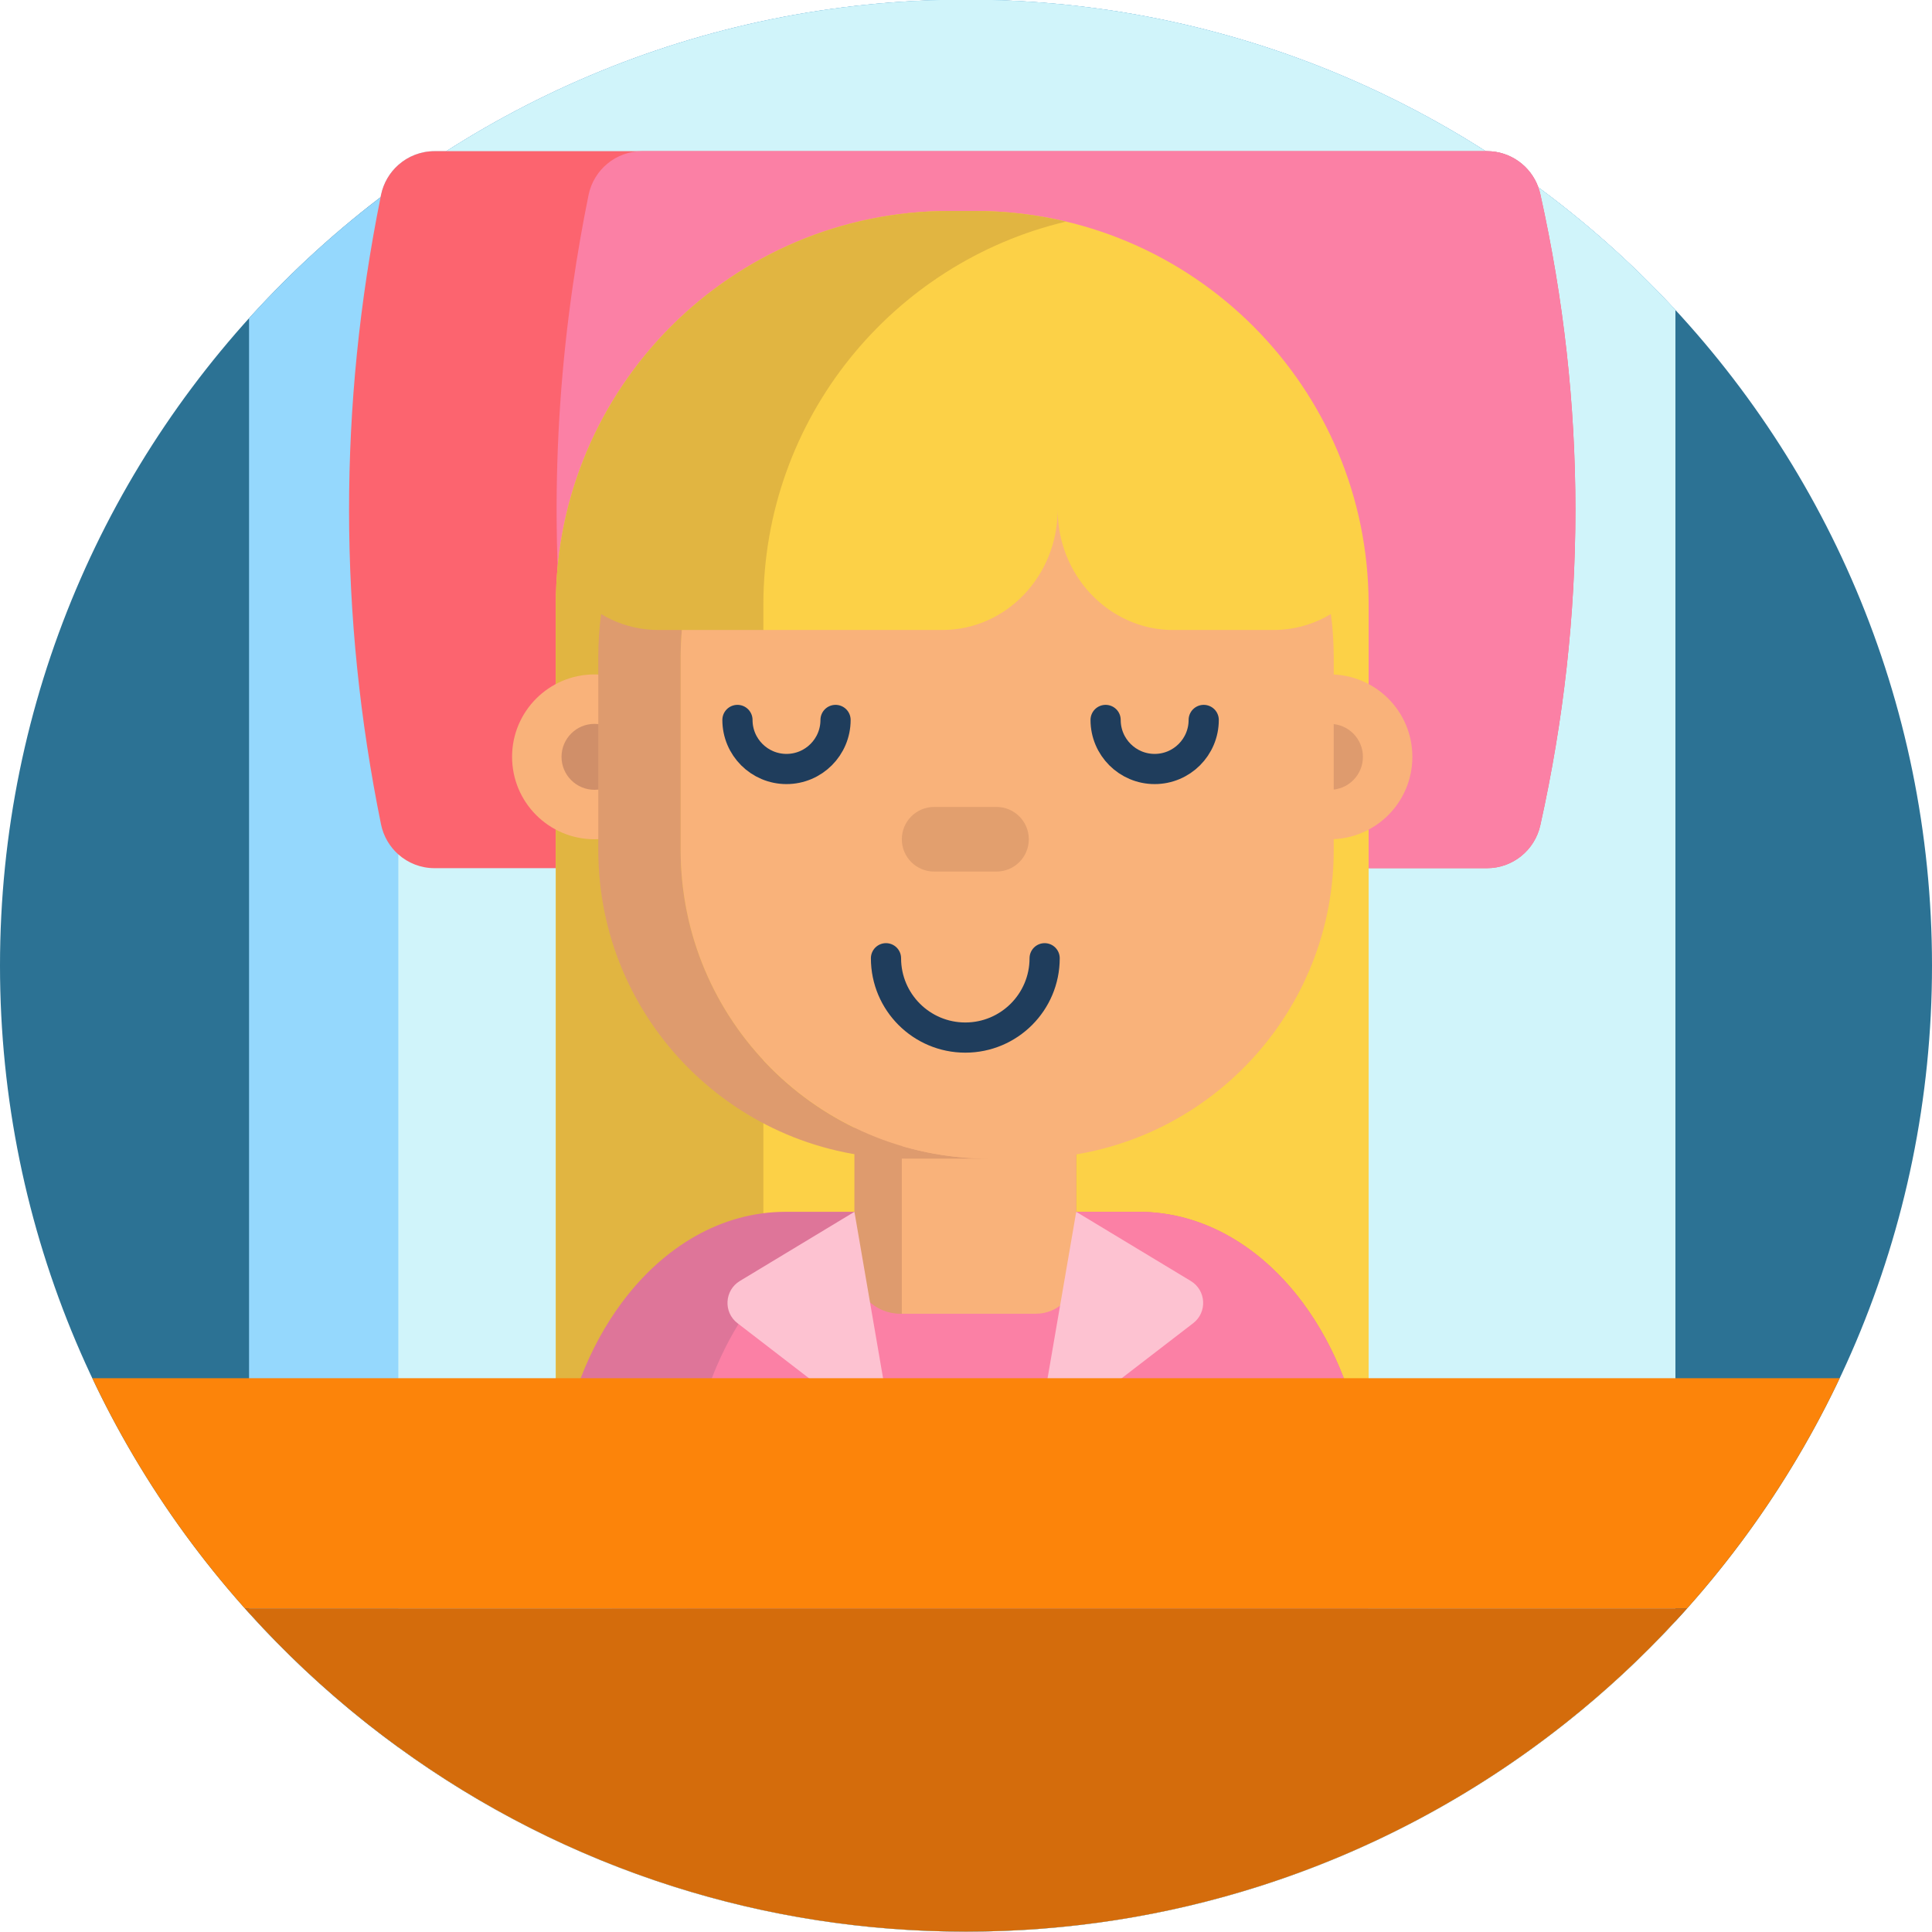 <?xml version="1.0" encoding="iso-8859-1"?>
<!-- Generator: Adobe Illustrator 22.0.1, SVG Export Plug-In . SVG Version: 6.00 Build 0)  -->
<svg version="1.1" id="Icons" xmlns="http://www.w3.org/2000/svg" xmlns:xlink="http://www.w3.org/1999/xlink" x="0px" y="0px"
	 viewBox="0 0 512 512" style="enable-background:new 0 0 512 512;" xml:space="preserve">
<g>
	<g>
		<path id="XMLID_1189_" style="fill:#2C7294;" d="M512,255.904c0,70.692-28.654,134.692-74.981,181.019
			S326.692,511.904,256,511.904S121.308,483.25,74.981,436.924S0,326.597,0,255.904S28.654,121.212,74.981,74.885
			S185.308-0.096,256-0.096s134.692,28.654,181.019,74.981S512,185.212,512,255.904z"/>
		<path id="XMLID_1649_" style="fill:#95D8FD;" d="M444,82.144v173.755v173.755c-4.44,4.805-9.06,9.437-13.851,13.887
			s-9.754,8.718-14.879,12.792c-0.135,0.11-0.27,0.217-0.405,0.324s-0.27,0.211-0.405,0.316
			c-11.955,9.435-24.772,17.827-38.315,25.039s-27.81,13.241-42.665,17.951c-12.22,3.88-24.837,6.865-37.776,8.88
			s-26.199,3.06-39.704,3.06s-26.765-1.045-39.704-3.06s-25.556-5-37.776-8.88c-13.22-4.19-25.975-9.428-38.167-15.614
			s-23.823-13.321-34.792-21.306c-1.355-0.985-2.703-1.983-4.04-2.994s-2.665-2.036-3.98-3.076l-0.405-0.32l-0.405-0.32
			c-5.51-4.385-10.835-8.99-15.961-13.805S70.715,432.689,66,427.464V255.899V84.334c5.3-5.865,10.868-11.485,16.684-16.837
			s11.881-10.437,18.176-15.232c0.015-0.095,0.033-0.193,0.051-0.29s0.039-0.195,0.059-0.29c0.325-1.59,0.9-3.075,1.68-4.416
			s1.765-2.539,2.91-3.554c1.285-1.145,2.77-2.058,4.39-2.684s3.375-0.966,5.2-0.966h1.57h1.57
			c19.88-12.71,41.635-22.75,64.756-29.612S230.655-0.096,256-0.096s49.832,3.685,72.954,10.547s44.876,16.902,64.756,29.612h0.185
			h0.185c3.08,0,5.97,0.978,8.345,2.666s4.235,4.089,5.255,6.934c6.56,4.83,12.88,9.965,18.94,15.385S438.48,76.174,444,82.144z"/>
		<path id="XMLID_1642_" style="fill:#D0F4FA;" d="M444,82.144v173.755v173.755c-4.44,4.805-9.06,9.437-13.851,13.887
			s-9.754,8.718-14.879,12.792c-0.135,0.11-0.27,0.217-0.405,0.324s-0.27,0.211-0.405,0.316
			c-11.955,9.435-24.772,17.827-38.315,25.039s-27.81,13.241-42.665,17.951c-12.22,3.88-24.837,6.865-37.776,8.88
			s-26.199,3.06-39.704,3.06s-26.765-1.045-39.704-3.06s-25.556-5-37.776-8.88c-13.22-4.19-25.975-9.428-38.167-15.614
			s-23.823-13.321-34.792-21.306V253.379V43.714c1.285-1.145,2.77-2.058,4.39-2.684s3.375-0.966,5.2-0.966h1.57h1.57
			c19.88-12.71,41.635-22.75,64.756-29.612S230.655-0.096,256-0.096s49.832,3.685,72.954,10.547s44.876,16.902,64.756,29.612h0.185
			h0.185c3.08,0,5.97,0.978,8.345,2.666s4.235,4.089,5.255,6.934c6.56,4.83,12.88,9.965,18.94,15.385S438.48,76.174,444,82.144z"/>
		<path id="XMLID_1595_" style="fill:#FC646F;" d="M408.2,218.694c-0.735,3.315-2.567,6.16-5.065,8.176s-5.66,3.204-9.055,3.204
			H254.615H115.15c-1.825,0-3.58-0.34-5.2-0.966s-3.105-1.539-4.39-2.684c-1.145-1.015-2.13-2.215-2.91-3.559
			s-1.355-2.831-1.68-4.421c-5.625-27.7-8.448-55.395-8.466-83.09s2.766-55.39,8.356-83.09c0.015-0.095,0.033-0.193,0.051-0.29
			s0.039-0.195,0.059-0.29c0.325-1.59,0.9-3.075,1.68-4.416s1.765-2.539,2.91-3.554c1.285-1.145,2.77-2.058,4.39-2.684
			s3.375-0.966,5.2-0.966h139.465H394.08c3.08,0,5.97,0.978,8.345,2.666s4.235,4.089,5.255,6.934c0.105,0.285,0.2,0.577,0.286,0.875
			s0.164,0.6,0.234,0.905c6.2,27.875,9.3,55.75,9.3,83.625S414.4,190.819,408.2,218.694z"/>
		<path id="XMLID_1578_" style="fill:#FB80A5;" d="M408.2,218.694c-0.735,3.315-2.567,6.16-5.065,8.176s-5.66,3.204-9.055,3.204
			H282.115H170.15c-2.67,0-5.195-0.732-7.365-2.024s-3.985-3.141-5.235-5.376c-0.03-0.04-0.055-0.083-0.079-0.126
			s-0.046-0.089-0.071-0.134c-0.325-0.61-0.61-1.25-0.85-1.914s-0.435-1.351-0.58-2.056c-0.335-1.645-0.66-3.29-0.975-4.934
			s-0.62-3.286-0.915-4.926c-0.235-1.335-0.468-2.67-0.694-4.005s-0.446-2.67-0.656-4.005c-0.175-1.085-0.345-2.172-0.51-3.261
			s-0.325-2.179-0.48-3.269c-0.335-2.33-0.65-4.66-0.944-6.989s-0.566-4.656-0.816-6.981c-0.03-0.225-0.057-0.45-0.082-0.675
			s-0.047-0.45-0.067-0.675c-0.715-6.705-1.265-13.408-1.65-20.109s-0.605-13.401-0.66-20.101
			c-0.09-10.565,0.228-21.127,0.954-31.69s1.861-21.125,3.406-31.69c0.57-3.91,1.195-7.818,1.876-11.725s1.419-7.815,2.214-11.725
			c0.69-3.375,2.513-6.28,5.024-8.341s5.711-3.279,9.156-3.279h111.965H394.08c3.08,0,5.97,0.978,8.345,2.666
			s4.235,4.089,5.255,6.934c0.105,0.285,0.2,0.577,0.286,0.875s0.164,0.6,0.234,0.905c6.2,27.875,9.3,55.75,9.3,83.625
			S414.4,190.819,408.2,218.694z"/>
		<path id="XMLID_1494_" style="fill:#FCD147;" d="M258.35,55.904H255h-3.35c-28.815,0-54.903,11.68-73.786,30.563
			S147.3,131.439,147.3,160.254v110.325v110.325H255h107.7V270.579V160.254c0-28.815-11.68-54.903-30.563-73.787
			S287.166,55.904,258.35,55.904z"/>
		<path id="XMLID_2614_" style="fill:#E1B541;" d="M282.5,58.724c-22.995,5.445-43.045,18.5-57.346,36.357
			S202.3,135.599,202.3,160.254v110.325v110.325h-27.5h-27.5V270.579V160.254c0-28.815,11.68-54.902,30.564-73.786
			s44.971-30.564,73.786-30.564H255h3.35c4.155,0,8.255,0.242,12.285,0.716S278.625,57.799,282.5,58.724z"/>
		<path id="XMLID_1503_" style="fill:#DE7599;" d="M362.7,401.644l-0.075,12.295l-0.075,12.295H262.37H162.19
			c-2.67-3.56-5.248-7.193-7.73-10.895s-4.87-7.475-7.16-11.315l0.005-1.19l0.005-1.19c0-6.55,0.592-12.918,1.711-19.015
			c1.119-6.098,2.764-11.925,4.869-17.395c1.42-3.705,3.052-7.245,4.876-10.592c1.824-3.347,3.839-6.502,6.024-9.437
			c5.52-7.425,12.123-13.44,19.47-17.599s15.44-6.461,23.94-6.461h46.805h46.805c1.045,0,2.085,0.035,3.119,0.105
			c1.034,0.07,2.061,0.175,3.081,0.315c2.345,0.31,4.652,0.797,6.912,1.452c2.26,0.655,4.473,1.478,6.628,2.458
			c4.52,2.045,8.798,4.772,12.765,8.09c3.967,3.318,7.625,7.225,10.905,11.63c2.18,2.935,4.195,6.092,6.02,9.442
			c1.825,3.35,3.46,6.893,4.88,10.598c2.105,5.465,3.75,11.293,4.869,17.391C362.108,388.724,362.7,395.094,362.7,401.644z"/>
		<path id="XMLID_1502_" style="fill:#FB80A5;" d="M362.7,401.644l-0.075,12.295l-0.075,12.295h-90.24h-90.24v-12.295v-12.295
			c0-6.55,0.592-12.92,1.711-19.019c1.119-6.099,2.764-11.926,4.869-17.391c0.38-1,0.777-1.987,1.191-2.962
			c0.414-0.975,0.844-1.937,1.289-2.887c0.695-1.485,1.425-2.94,2.19-4.36c0.765-1.42,1.565-2.805,2.4-4.15
			c1.795-2.92,3.743-5.672,5.828-8.234c2.085-2.561,4.308-4.931,6.653-7.086c2.74-2.53,5.647-4.767,8.695-6.68
			c3.048-1.912,6.235-3.5,9.535-4.73c0.08-0.03,0.16-0.06,0.241-0.089c0.081-0.029,0.164-0.056,0.249-0.081
			c1.94-0.7,3.92-1.278,5.935-1.724c2.015-0.446,4.065-0.761,6.145-0.936c0.655-0.055,1.315-0.098,1.978-0.126
			c0.662-0.029,1.327-0.044,1.992-0.044h29.42h29.42c1.045,0,2.085,0.035,3.119,0.105c1.034,0.07,2.061,0.175,3.081,0.315
			c2.345,0.31,4.652,0.797,6.912,1.452c2.26,0.655,4.473,1.478,6.628,2.458c4.52,2.045,8.798,4.772,12.765,8.09
			c3.967,3.318,7.625,7.225,10.905,11.63c2.18,2.935,4.195,6.092,6.02,9.442c1.825,3.35,3.46,6.893,4.88,10.598
			c2.105,5.465,3.75,11.293,4.869,17.391C362.108,388.724,362.7,395.094,362.7,401.644z"/>
		<path id="XMLID_1501_" style="fill:#DE9B6E;" d="M285.206,294.15v20.923v20.923c0,3.358-1.361,6.398-3.562,8.599
			c-2.201,2.201-5.241,3.562-8.599,3.562h-17.229h-17.229c-3.358,0-6.398-1.361-8.599-3.562c-2.201-2.201-3.562-5.241-3.562-8.599
			v-20.923V294.15h29.389H285.206z"/>
		<path id="XMLID_1500_" style="fill:#F9B27A;" d="M285.206,294.15v21.659v21.659c0,2.951-1.196,5.623-3.13,7.557
			c-1.934,1.934-4.606,3.13-7.557,3.13h-17.764h-17.764v-27.003V294.15h23.108H285.206z"/>
		<path id="XMLID_1498_" style="fill:#F9B27A;" d="M135.706,200.57c0,6.031,2.445,11.492,6.397,15.444
			c3.953,3.953,9.413,6.397,15.444,6.397c6.031,0,11.492-2.445,15.444-6.397c3.952-3.952,6.397-9.413,6.397-15.444
			c0-6.031-2.445-11.492-6.397-15.444c-3.952-3.953-9.413-6.397-15.444-6.397c-6.031,0-11.492,2.445-15.444,6.397
			C138.151,189.078,135.706,194.539,135.706,200.57z"/>
		<path id="XMLID_1497_" style="fill:#D08F69;" d="M148.811,200.57c0,2.413,0.978,4.597,2.559,6.178
			c1.581,1.581,3.765,2.559,6.178,2.559c2.413,0,4.597-0.978,6.178-2.559c1.581-1.581,2.559-3.765,2.559-6.178
			c0-2.413-0.978-4.597-2.559-6.178c-1.581-1.581-3.765-2.559-6.178-2.559c-2.413,0-4.597,0.978-6.178,2.559
			C149.789,195.973,148.811,198.157,148.811,200.57z"/>
		<path id="XMLID_1496_" style="fill:#F9B27A;" d="M330.611,200.57c0,6.031,2.445,11.492,6.397,15.444
			c3.952,3.953,9.413,6.397,15.444,6.397c6.031,0,11.492-2.445,15.444-6.397c3.953-3.952,6.397-9.413,6.397-15.444
			c0-6.031-2.445-11.492-6.397-15.444c-3.952-3.953-9.413-6.397-15.444-6.397c-6.031,0-11.492,2.445-15.444,6.397
			C333.056,189.078,330.611,194.539,330.611,200.57z"/>
		<path id="XMLID_1495_" style="fill:#DE9B6E;" d="M343.716,200.57c0,2.413,0.978,4.597,2.559,6.178
			c1.581,1.581,3.765,2.559,6.178,2.559c2.413,0,4.597-0.978,6.178-2.559c1.581-1.581,2.559-3.765,2.559-6.178
			c0-2.413-0.978-4.597-2.559-6.178c-1.581-1.581-3.765-2.559-6.178-2.559c-2.413,0-4.597,0.978-6.178,2.559
			C344.694,195.973,343.716,198.157,343.716,200.57z"/>
		<path id="XMLID_3405_" style="fill:#DE9B6E;" d="M180.383,225.256v-25.591v-25.591c0-1.2,0.031-2.392,0.086-3.578
			s0.134-2.366,0.23-3.541h-3.108h-3.108c-2.23,0-4.405-0.25-6.501-0.725s-4.114-1.175-6.029-2.075
			c-0.455-0.215-0.902-0.44-1.344-0.677s-0.876-0.488-1.306-0.752c-0.25,1.855-0.438,3.73-0.562,5.622s-0.188,3.802-0.188,5.727
			v25.59v25.59c0,22.59,9.153,43.038,23.95,57.838c14.798,14.8,35.24,23.953,57.82,23.953h10.887h10.887
			c-22.568-0.021-42.996-9.182-57.782-23.98C189.527,268.265,180.383,247.829,180.383,225.256z"/>
		<path id="XMLID_3407_" style="fill:#DE9B6E;" d="M353.452,174.074c0-0.688-0.011-1.374-0.03-2.058s-0.046-1.365-0.078-2.046
			c0.032,0.68,0.058,1.362,0.076,2.046s0.028,1.369,0.028,2.057v25.591v25.591c0,9.004-1.458,17.666-4.148,25.765
			c-2.69,8.099-6.612,15.636-11.541,22.391c4.93-6.755,8.853-14.292,11.543-22.391c2.691-8.099,4.149-16.761,4.149-25.766v-25.59
			V174.074z"/>
		<path id="XMLID_3408_" style="fill:#F9B27A;" d="M335.43,121.247c0.21,0.271,0.419,0.543,0.627,0.816s0.414,0.547,0.617,0.824
			c-0.203-0.277-0.409-0.551-0.617-0.824S335.64,121.518,335.43,121.247z"/>
		<path id="XMLID_3409_" style="fill:#F9B27A;" d="M295.458,92.382c0.333,0.116,0.666,0.233,0.998,0.352s0.663,0.24,0.992,0.364
			c-0.329-0.124-0.66-0.245-0.992-0.364S295.791,92.499,295.458,92.382z"/>
		<path id="XMLID_3410_" style="fill:#F9B27A;" d="M332.923,118.147c0.221,0.26,0.441,0.522,0.659,0.784s0.435,0.526,0.65,0.792
			c-0.215-0.266-0.432-0.53-0.65-0.792S333.144,118.408,332.923,118.147z"/>
		<path id="XMLID_3411_" style="fill:#F9B27A;" d="M337.792,124.459c0.198,0.283,0.397,0.565,0.594,0.848s0.393,0.568,0.584,0.855
			c-0.192-0.287-0.387-0.572-0.584-0.855S337.99,124.741,337.792,124.459z"/>
		<path id="XMLID_3412_" style="fill:#F9B27A;" d="M287.624,90.053c0.345,0.085,0.689,0.172,1.032,0.262s0.685,0.181,1.027,0.274
			c-0.342-0.093-0.684-0.185-1.027-0.274S287.969,90.138,287.624,90.053z"/>
		<path id="XMLID_3413_" style="fill:#F9B27A;" d="M330.276,115.164c0.232,0.25,0.463,0.501,0.693,0.754s0.457,0.507,0.684,0.762
			c-0.227-0.255-0.455-0.51-0.684-0.762S330.508,115.414,330.276,115.164z"/>
		<path id="XMLID_3414_" style="fill:#F9B27A;" d="M291.58,91.128c0.34,0.101,0.678,0.203,1.016,0.308s0.675,0.211,1.011,0.32
			c-0.336-0.109-0.673-0.215-1.011-0.32S291.92,91.229,291.58,91.128z"/>
		<path id="XMLID_3416_" style="fill:#F9B27A;" d="M310.116,99.108c0.561,0.324,1.118,0.654,1.671,0.99s1.102,0.678,1.647,1.026
			c-0.545-0.348-1.094-0.69-1.647-1.026S310.677,99.432,310.116,99.108z"/>
		<path id="XMLID_3417_" style="fill:#F9B27A;" d="M315.145,102.222c0.285,0.191,0.565,0.388,0.844,0.587s0.557,0.399,0.837,0.597
			c-0.28-0.198-0.557-0.398-0.837-0.597S315.429,102.413,315.145,102.222z"/>
		<path id="XMLID_3418_" style="fill:#F9B27A;" d="M321.557,106.986c0.265,0.216,0.527,0.436,0.787,0.658s0.52,0.445,0.779,0.667
			c-0.26-0.222-0.519-0.445-0.779-0.667S321.823,107.202,321.557,106.986z"/>
		<path id="XMLID_3419_" style="fill:#F9B27A;" d="M324.588,109.579c0.255,0.228,0.507,0.459,0.757,0.691s0.5,0.466,0.749,0.7
			c-0.249-0.234-0.498-0.468-0.749-0.7S324.843,109.807,324.588,109.579z"/>
		<path id="XMLID_3420_" style="fill:#F9B27A;" d="M302.964,95.411c0.319,0.146,0.638,0.292,0.957,0.439s0.636,0.296,0.95,0.45
			c-0.315-0.154-0.632-0.303-0.95-0.45S303.283,95.557,302.964,95.411z"/>
		<path id="XMLID_11_" style="fill:#F9B27A;" d="M318.408,104.532c0.275,0.204,0.546,0.412,0.815,0.623s0.538,0.422,0.808,0.632
			c-0.27-0.21-0.538-0.422-0.808-0.632S318.683,104.736,318.408,104.532z"/>
		<path id="XMLID_3422_" style="fill:#F9B27A;" d="M306.586,97.178c0.31,0.16,0.621,0.318,0.931,0.479s0.619,0.322,0.925,0.489
			c-0.306-0.167-0.614-0.329-0.924-0.489S306.896,97.338,306.586,97.178z"/>
		<path id="XMLID_3423_" style="fill:#F9B27A;" d="M327.496,112.307c0.244,0.239,0.485,0.48,0.725,0.723s0.479,0.487,0.717,0.732
			c-0.238-0.245-0.477-0.489-0.717-0.732S327.74,112.546,327.496,112.307z"/>
		<path id="XMLID_3424_" style="fill:#F9B27A;" d="M299.256,93.812c0.326,0.131,0.652,0.263,0.978,0.396s0.649,0.268,0.971,0.408
			c-0.322-0.139-0.646-0.274-0.971-0.408S299.582,93.943,299.256,93.812z"/>
		<path id="XMLID_3426_" style="fill:#F9B27A;" d="M340.006,127.776c0.187,0.294,0.375,0.587,0.561,0.881s0.371,0.589,0.551,0.888
			c-0.18-0.299-0.364-0.594-0.551-0.888S340.192,128.07,340.006,127.776z"/>
		<path id="XMLID_3431_" style="fill:#F9B27A;" d="M275.338,87.955c0.353,0.034,0.704,0.074,1.054,0.117s0.7,0.087,1.051,0.129
			c-0.35-0.042-0.7-0.087-1.051-0.129S275.691,87.99,275.338,87.955z"/>
		<path id="XMLID_3432_" style="fill:#F9B27A;" d="M271.672,307.044h-4.788h-4.788c0.013,0,0.026,0,0.039,0.001
			s0.026,0.001,0.039,0.001h4.75h4.75c13.58,0,26.384-3.313,37.651-9.174c11.267-5.861,20.999-14.269,28.435-24.461
			c-7.437,10.191-17.169,18.599-28.437,24.459S285.251,307.044,271.672,307.044z"/>
		<path id="XMLID_3433_" style="fill:#F9B27A;" d="M268.569,87.583c-0.276-0.005-0.551-0.016-0.826-0.025s-0.55-0.017-0.828-0.017h0
			h0c-0.022,0-0.043,0.001-0.065,0.002s-0.043,0.002-0.065,0.002h0.063h0.063c0.278,0,0.554,0.007,0.83,0.015
			S268.293,87.578,268.569,87.583z"/>
		<path id="XMLID_3434_" style="fill:#F9B27A;" d="M271.12,87.647c0.345,0.017,0.688,0.04,1.031,0.066s0.685,0.053,1.028,0.078
			c-0.343-0.025-0.685-0.052-1.028-0.078S271.465,87.664,271.12,87.647z"/>
		<path id="XMLID_3438_" style="fill:#F9B27A;" d="M283.595,89.163c0.349,0.068,0.697,0.14,1.045,0.215s0.694,0.15,1.04,0.227
			c-0.346-0.077-0.693-0.153-1.04-0.227S283.945,89.232,283.595,89.163z"/>
		<path id="XMLID_3439_" style="fill:#F9B27A;" d="M279.498,88.462c0.353,0.051,0.703,0.108,1.053,0.166s0.7,0.119,1.049,0.179
			c-0.35-0.06-0.699-0.12-1.049-0.179S279.851,88.514,279.498,88.462z"/>
		<path id="XMLID_3441_" style="fill:#F9B27A;" d="M353.448,174.073c0-0.688-0.01-1.374-0.028-2.057s-0.044-1.365-0.076-2.046
			c-0.005-0.111-0.01-0.222-0.016-0.333s-0.011-0.222-0.017-0.332c-0.036-0.659-0.078-1.317-0.128-1.972s-0.106-1.309-0.171-1.96
			c-0.013-0.129-0.029-0.258-0.044-0.386s-0.032-0.257-0.046-0.386c-0.034-0.313-0.073-0.624-0.114-0.935s-0.083-0.621-0.124-0.932
			c-1.958,1.177-4.05,2.132-6.249,2.834s-4.503,1.151-6.884,1.316c-0.335,0.02-0.673,0.038-1.013,0.05s-0.682,0.02-1.027,0.02
			h-13.33h-13.33c-2.825,0-5.555-0.408-8.146-1.164s-5.044-1.861-7.314-3.256c-4.495-2.765-8.258-6.69-10.903-11.384
			s-4.172-10.156-4.197-15.996c-0.04,8.79-3.473,16.74-8.999,22.493s-13.146,9.308-21.561,9.308h-34.517h-34.517
			c-0.096,1.175-0.175,2.355-0.23,3.541s-0.086,2.378-0.086,3.578v25.591v25.591c0,22.573,9.144,43.009,23.931,57.808
			c14.786,14.799,35.215,23.959,57.782,23.98h4.788h4.788c13.579,0,26.383-3.313,37.651-9.173s21-14.269,28.437-24.459
			c4.929-6.755,8.851-14.292,11.541-22.391c2.69-8.099,4.148-16.761,4.148-25.765v-25.591V174.073z"/>
		<path id="XMLID_3442_" style="fill:#FCD147;" d="M304.871,96.299c0.289,0.141,0.575,0.287,0.86,0.434s0.569,0.296,0.855,0.444
			c-0.285-0.147-0.569-0.296-0.855-0.444S305.16,96.441,304.871,96.299z"/>
		<path id="XMLID_3443_" style="fill:#FCD147;" d="M293.607,91.756c0.31,0.101,0.619,0.203,0.928,0.308s0.616,0.211,0.923,0.318
			c-0.307-0.107-0.615-0.214-0.923-0.318S293.917,91.856,293.607,91.756z"/>
		<path id="XMLID_3444_" style="fill:#FCD147;" d="M268.569,87.583c0.426,0.008,0.852,0.014,1.278,0.023s0.85,0.021,1.273,0.041
			c-0.423-0.02-0.847-0.032-1.273-0.041S268.995,87.591,268.569,87.583z"/>
		<path id="XMLID_3445_" style="fill:#FCD147;" d="M308.442,98.146c0.283,0.155,0.562,0.315,0.84,0.477s0.556,0.325,0.834,0.486
			c-0.279-0.161-0.556-0.324-0.834-0.486S308.724,98.3,308.442,98.146z"/>
		<path id="XMLID_3446_" style="fill:#FCD147;" d="M285.68,89.605c0.325,0.072,0.65,0.144,0.974,0.219s0.648,0.151,0.97,0.23
			c-0.322-0.079-0.646-0.155-0.97-0.23S286.005,89.677,285.68,89.605z"/>
		<path id="XMLID_3447_" style="fill:#FCD147;" d="M277.443,88.201c0.343,0.042,0.687,0.082,1.029,0.125s0.685,0.087,1.026,0.137
			c-0.341-0.05-0.683-0.094-1.026-0.137S277.786,88.243,277.443,88.201z"/>
		<path id="XMLID_3448_" style="fill:#FCD147;" d="M297.448,93.099c0.304,0.115,0.606,0.232,0.907,0.352s0.601,0.24,0.901,0.361
			c-0.3-0.121-0.601-0.242-0.902-0.361S297.751,93.214,297.448,93.099z"/>
		<path id="XMLID_3449_" style="fill:#FCD147;" d="M273.179,87.791c0.36,0.026,0.721,0.05,1.081,0.076s0.72,0.054,1.078,0.089
			c-0.358-0.035-0.717-0.063-1.078-0.089S273.539,87.817,273.179,87.791z"/>
		<path id="XMLID_3450_" style="fill:#FCD147;" d="M289.682,90.589c0.318,0.086,0.635,0.174,0.951,0.264s0.632,0.181,0.947,0.275
			c-0.315-0.094-0.63-0.185-0.947-0.275S290,90.676,289.682,90.589z"/>
		<path id="XMLID_3451_" style="fill:#FCD147;" d="M281.601,88.807c0.333,0.057,0.667,0.114,0.999,0.172s0.665,0.119,0.995,0.184
			c-0.331-0.065-0.663-0.125-0.995-0.184S281.934,88.864,281.601,88.807z"/>
		<path id="XMLID_3452_" style="fill:#FCD147;" d="M301.205,94.615c0.296,0.128,0.589,0.26,0.882,0.393s0.585,0.268,0.877,0.402
			c-0.292-0.134-0.584-0.269-0.877-0.402S301.5,94.743,301.205,94.615z"/>
		<path id="XMLID_3463_" style="fill:#FCD147;" d="M323.124,108.31c0.245,0.21,0.491,0.419,0.736,0.63s0.488,0.423,0.728,0.638
			c-0.241-0.215-0.484-0.427-0.728-0.638S323.369,108.52,323.124,108.31z"/>
		<path id="XMLID_3464_" style="fill:#FCD147;" d="M338.971,126.161c0.177,0.266,0.35,0.535,0.522,0.804s0.342,0.54,0.513,0.81
			c-0.171-0.27-0.342-0.541-0.513-0.81S339.148,126.427,338.971,126.161z"/>
		<path id="XMLID_3465_" style="fill:#FCD147;" d="M326.094,110.97c0.235,0.221,0.471,0.442,0.705,0.664s0.467,0.446,0.697,0.672
			c-0.23-0.226-0.463-0.45-0.697-0.672S326.33,111.191,326.094,110.97z"/>
		<path id="XMLID_3466_" style="fill:#FCD147;" d="M320.032,105.787c0.255,0.199,0.511,0.396,0.766,0.595s0.509,0.399,0.759,0.604
			c-0.251-0.204-0.504-0.405-0.759-0.604S320.287,105.985,320.032,105.787z"/>
		<path id="XMLID_3467_" style="fill:#FCD147;" d="M316.825,103.406c0.264,0.187,0.53,0.372,0.795,0.559s0.528,0.374,0.788,0.567
			c-0.26-0.193-0.523-0.381-0.788-0.567S317.089,103.593,316.825,103.406z"/>
		<path id="XMLID_3468_" style="fill:#FCD147;" d="M313.433,101.125c0.286,0.182,0.573,0.362,0.859,0.544s0.571,0.364,0.852,0.553
			c-0.281-0.189-0.566-0.372-0.852-0.553S313.719,101.307,313.433,101.125z"/>
		<path id="XMLID_3469_" style="fill:#FCD147;" d="M328.938,113.761c0.225,0.232,0.45,0.464,0.673,0.698s0.445,0.469,0.665,0.705
			c-0.22-0.237-0.442-0.472-0.665-0.705S329.163,113.993,328.938,113.761z"/>
		<path id="XMLID_3470_" style="fill:#FCD147;" d="M334.233,119.723c0.203,0.251,0.404,0.504,0.603,0.758s0.397,0.51,0.594,0.765
			c-0.197-0.256-0.395-0.511-0.594-0.765S334.436,119.974,334.233,119.723z"/>
		<path id="XMLID_3471_" style="fill:#FCD147;" d="M336.674,122.886c0.19,0.259,0.378,0.52,0.563,0.783s0.37,0.526,0.555,0.789
			c-0.185-0.263-0.369-0.527-0.555-0.789S336.865,123.145,336.674,122.886z"/>
		<path id="XMLID_3472_" style="fill:#FCD147;" d="M331.652,116.681c0.215,0.242,0.428,0.485,0.639,0.73s0.422,0.49,0.631,0.737
			c-0.209-0.247-0.42-0.492-0.631-0.737S331.867,116.923,331.652,116.681z"/>
		<path id="XMLID_1490_" style="fill:#E29F6E;" d="M264.082,230.973h-8.263h-8.263c-2.364,0-4.505-0.958-6.054-2.508
			c-1.549-1.549-2.508-3.69-2.508-6.054l0,0v0c0-2.364,0.958-4.505,2.508-6.054s3.69-2.508,6.054-2.508h8.263h8.263
			c2.364,0,4.505,0.958,6.054,2.508c1.549,1.549,2.508,3.69,2.508,6.054v0l0,0c0,2.364-0.958,4.505-2.508,6.054
			C268.587,230.015,266.447,230.973,264.082,230.973z"/>
		<path id="XMLID_1489_" style="fill:none;stroke:#1F3D5C;stroke-width:8;stroke-linecap:round;stroke-miterlimit:10;" d="
			M234.797,253.945c0,5.805,2.353,11.061,6.157,14.865s9.06,6.157,14.865,6.157c5.805,0,11.061-2.353,14.865-6.157
			s6.157-9.06,6.157-14.865"/>
		<path id="XMLID_1488_" style="fill:none;stroke:#1F3D5C;stroke-width:8;stroke-linecap:round;stroke-miterlimit:10;" d="
			M292.998,190.794c0,3.589,1.455,6.839,3.807,9.191c2.352,2.352,5.602,3.807,9.191,3.807s6.839-1.455,9.191-3.807
			c2.352-2.352,3.807-5.602,3.807-9.191"/>
		<path id="XMLID_1487_" style="fill:none;stroke:#1F3D5C;stroke-width:8;stroke-linecap:round;stroke-miterlimit:10;" d="
			M195.431,190.794c0,3.589,1.455,6.839,3.807,9.191c2.352,2.352,5.602,3.807,9.191,3.807s6.839-1.455,9.191-3.807
			c2.352-2.352,3.807-5.602,3.807-9.191"/>
		<path id="XMLID_1486_" style="fill:#FDC2D1;" d="M244.52,426.234h-17.4h-17.4l-9.42-13.415l-9.42-13.415
			c-0.96-1.36-1.352-2.968-1.207-4.526c0.145-1.559,0.827-3.069,2.017-4.234l12.27-11.99l12.27-11.99l-0.93-0.715l-0.93-0.715
			l-9.325-7.18l-9.325-7.18l-0.14-0.105l-0.14-0.105c-1.895-1.455-2.76-3.635-2.64-5.76s1.225-4.195,3.27-5.43l15.18-9.165
			l15.18-9.165l0.245,1.415l0.245,1.415l3.55,20.63l3.55,20.63l5.25,30.5L244.52,426.234z"/>
		<path id="XMLID_1485_" style="fill:#FDC2D1;" d="M320.76,399.404l-9.42,13.415l-9.42,13.415h-17.4h-17.4l5.25-30.5l5.25-30.5
			l3.795-22.045l3.795-22.045l15.18,9.165l15.18,9.165c2.045,1.235,3.15,3.305,3.27,5.43c0.12,2.125-0.745,4.305-2.64,5.76
			l-9.465,7.285l-9.465,7.285l-0.93,0.715l-0.93,0.715l12.27,11.99l12.27,11.99c1.19,1.165,1.872,2.675,2.017,4.234
			C322.113,396.437,321.72,398.044,320.76,399.404z"/>
		<path id="XMLID_1537_" style="fill:#FC840A;" d="M487.54,365.234c-4.795,10.135-10.235,19.905-16.268,29.256
			s-12.658,18.284-19.823,26.744l-0.04,0.05l-0.04,0.05c-0.34,0.405-0.683,0.808-1.028,1.209s-0.692,0.801-1.042,1.201
			c-0.36,0.415-0.722,0.83-1.087,1.245s-0.733,0.83-1.103,1.245H256H64.89c-0.37-0.415-0.738-0.83-1.103-1.245
			s-0.728-0.83-1.087-1.245c-1.945-2.235-3.85-4.502-5.715-6.804s-3.69-4.636-5.475-7.006c-5.23-6.935-10.117-14.143-14.634-21.6
			s-8.661-15.165-12.406-23.1h231.535H487.54z"/>
	</g>
	<path id="XMLID_1529_" style="fill:#D46C0C;" d="M447.11,426.234c-0.515,0.575-1.03,1.147-1.547,1.717s-1.038,1.138-1.563,1.702
		c-4.44,4.805-9.06,9.437-13.851,13.887s-9.754,8.718-14.879,12.792c-0.135,0.11-0.27,0.217-0.405,0.324s-0.27,0.211-0.405,0.316
		c-11.955,9.435-24.772,17.827-38.315,25.039s-27.81,13.241-42.665,17.951c-12.22,3.88-24.837,6.865-37.776,8.88
		s-26.199,3.06-39.704,3.06s-26.765-1.045-39.704-3.06s-25.556-5-37.776-8.88c-13.22-4.19-25.975-9.428-38.167-15.614
		s-23.823-13.321-34.792-21.306c-1.355-0.985-2.703-1.983-4.04-2.994s-2.665-2.036-3.98-3.076l-0.405-0.32l-0.405-0.32
		c-5.51-4.385-10.835-8.99-15.961-13.805S70.715,432.689,66,427.464c-0.185-0.205-0.37-0.41-0.555-0.615s-0.37-0.41-0.555-0.615H256
		H447.11z"/>
</g>
</svg>
